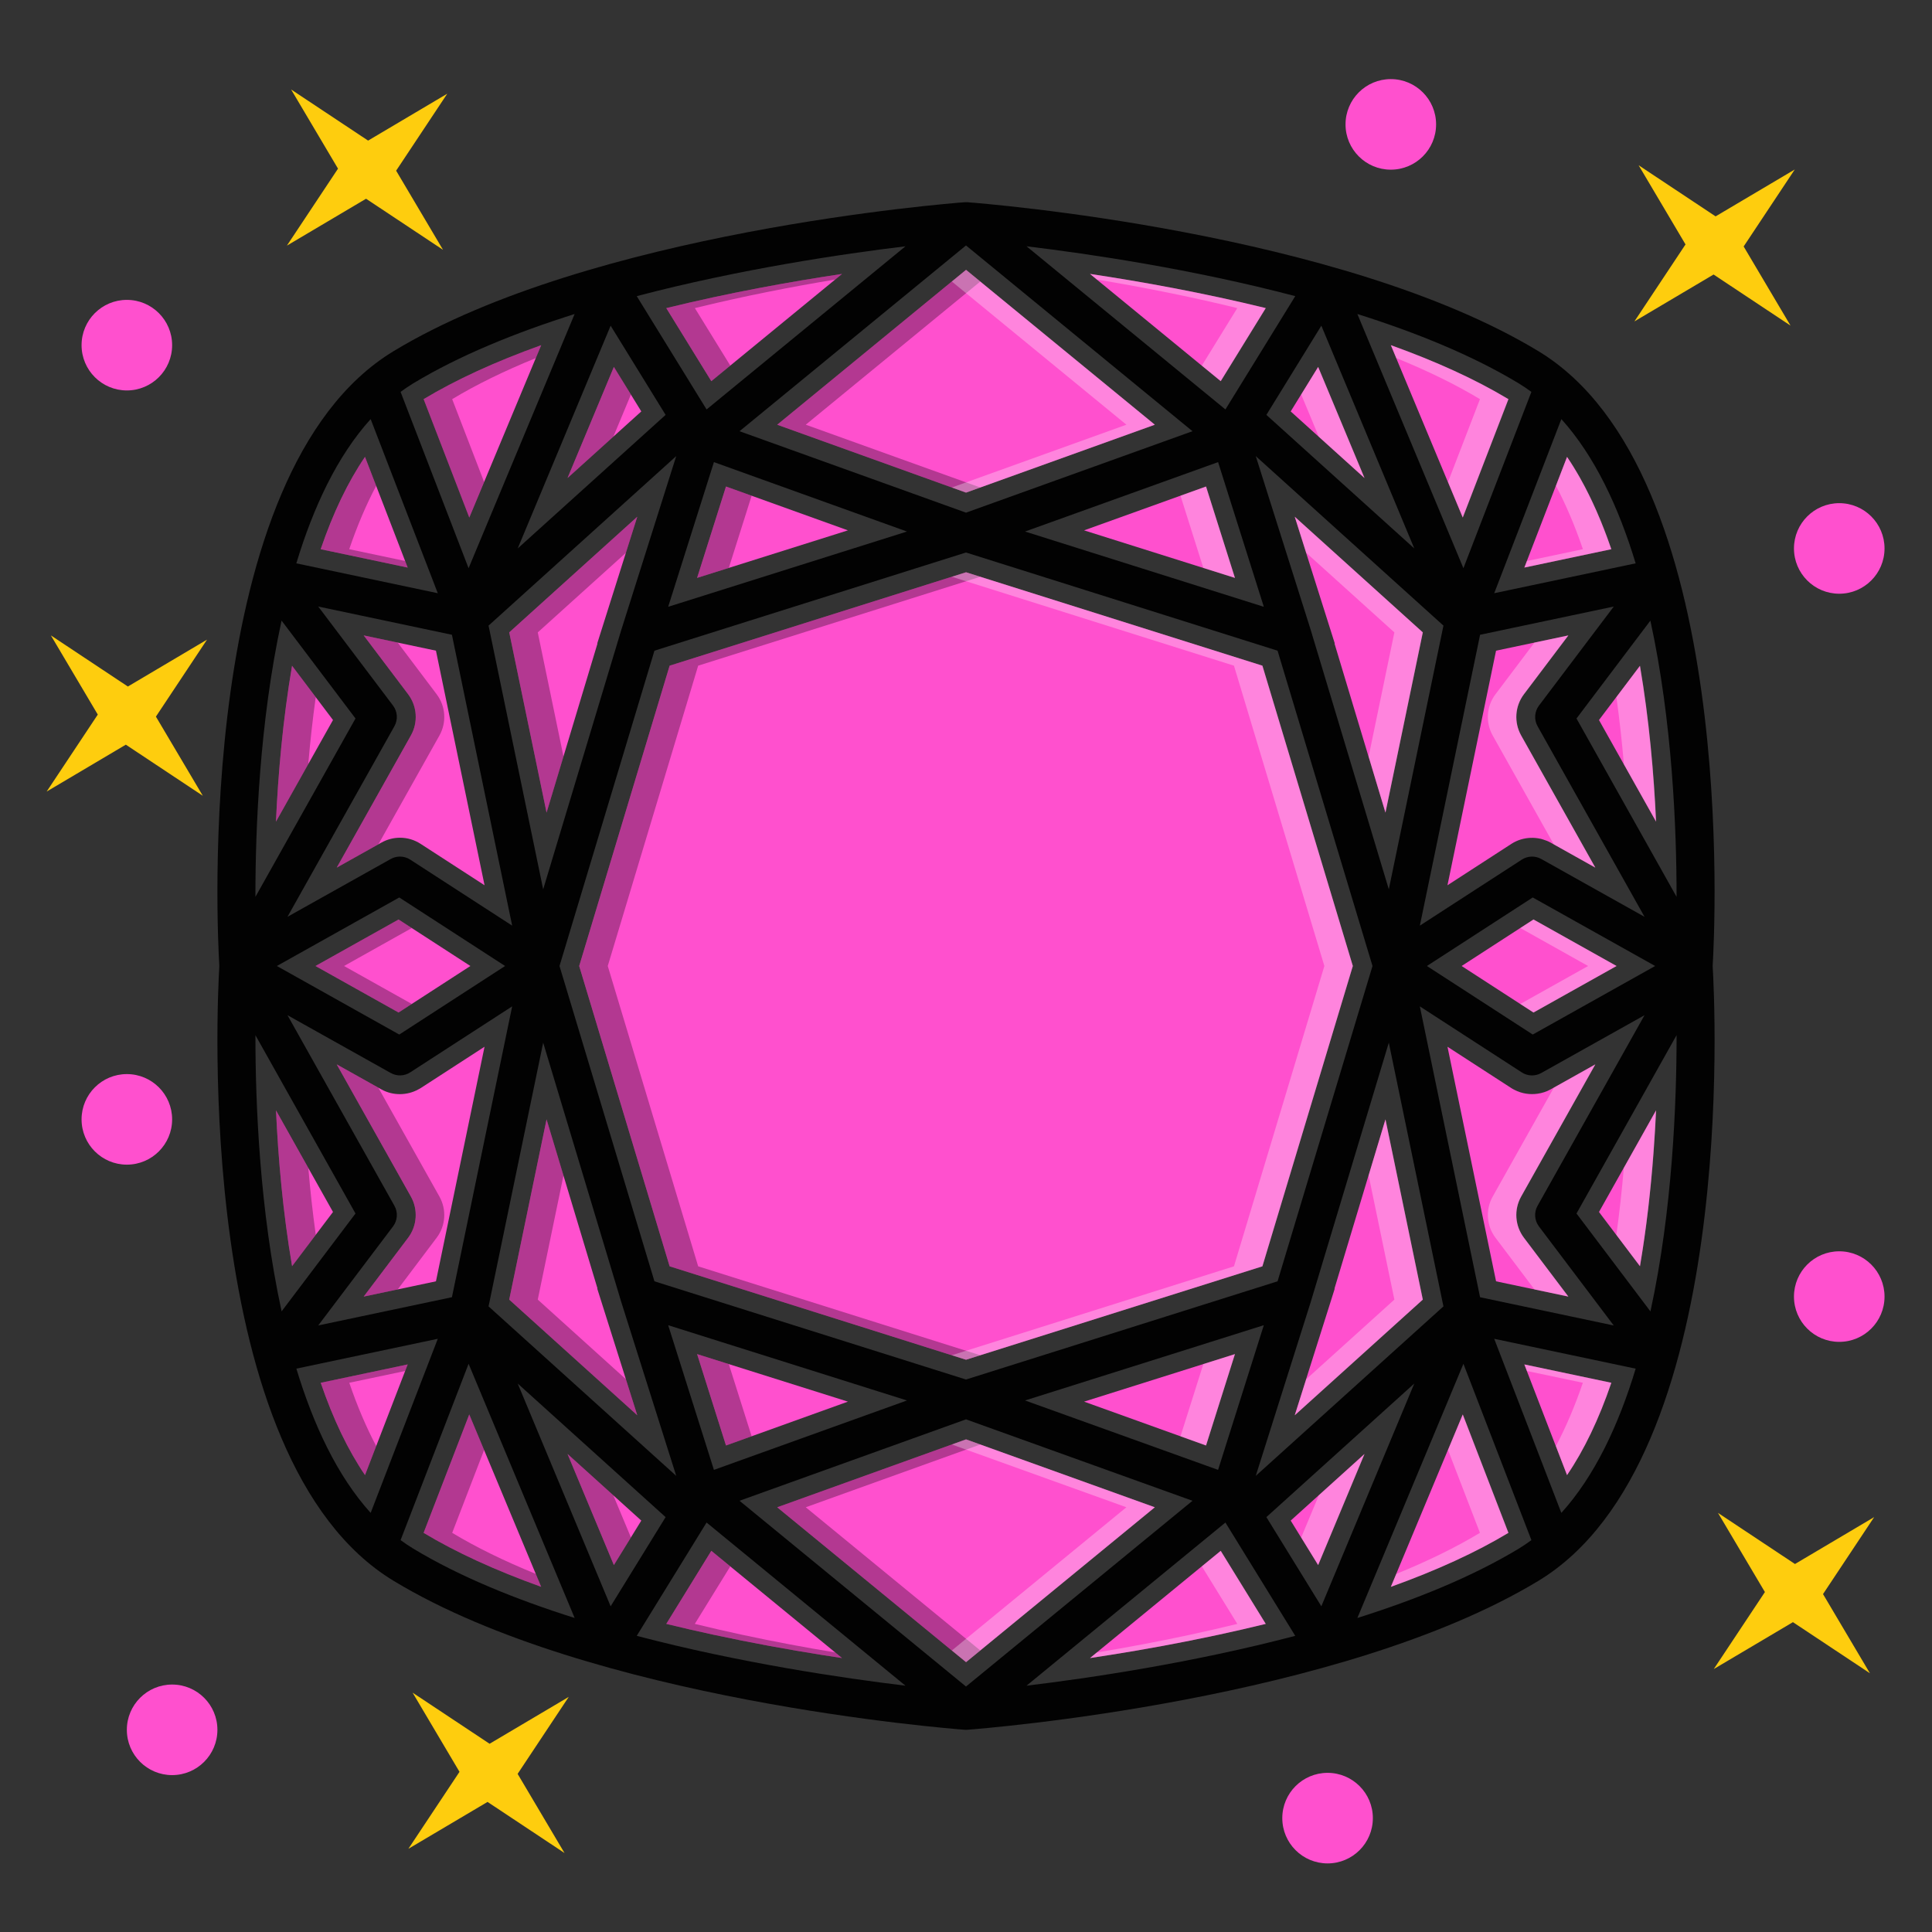 <?xml version="1.0" ?><!DOCTYPE svg  PUBLIC '-//W3C//DTD SVG 1.1//EN'  'http://www.w3.org/Graphics/SVG/1.1/DTD/svg11.dtd'><svg enable-background="new 0 0 512 512" height="512px" id="Calque_1" version="1.1" viewBox="0 0 512 512" width="512px" xml:space="preserve" xmlns="http://www.w3.org/2000/svg" xmlns:xlink="http://www.w3.org/1999/xlink"><rect x="0" y="0" width="512" height="512" fill="#333333" stroke="none"/><g><polygon fill="#FF50CE" points="287.289,140.55 327.26,153.149 319.603,128.931  "/><polygon fill="#FF50CE" points="367.153,296.644 353.647,341.5 353.714,341.517 352.114,346.589 345.557,367.323 343.112,375.061    377.048,344.411  "/><polygon fill="#FF50CE" points="184.74,153.148 224.71,140.55 192.397,128.931  "/><polygon fill="#FF50CE" points="162.685,97.239 156.543,111.962 150.401,126.685 169.952,109.03  "/><polygon fill="#FF50CE" points="158.332,365.53 168.888,375.062 158.276,341.496 158.277,341.496 158.268,341.472 158.338,341.451    144.845,296.642 134.95,344.411  "/><path d="M223.146,72.594c-13.747,2.065-29.989,4.993-46.573,9.058l11.932,19.359L223.146,72.594z" fill="#FF50CE"/><polygon fill="#FF50CE" points="256,130.546 306.035,112.556 256,71.513 205.966,112.555  "/><polygon fill="#FF50CE" points="349.314,97.239 342.048,109.03 361.598,126.684  "/><path d="M335.429,81.648c-16.599-4.066-32.841-6.996-46.583-9.06l34.646,28.423L335.429,81.648z" fill="#FF50CE"/><polygon fill="#FF50CE" points="134.952,167.586 144.846,215.356 158.338,170.546 158.272,170.53 158.281,170.502 158.28,170.502    168.888,136.938  "/><path d="M415.616,168.392l-19.146,4.044l-12.875,62.167l16.975-10.994c0.382-0.248,0.78-0.466,1.191-0.653   c0.399-0.188,0.813-0.345,1.236-0.475c0.008-0.002,0.02-0.007,0.024-0.009c1.688-0.514,3.504-0.575,5.224-0.192   c0.04,0.012,0.081,0.014,0.122,0.021c0.206,0.049,0.405,0.126,0.608,0.188c0.66,0.201,1.307,0.449,1.913,0.789l11.876,6.649   l-19.657-35.03c-1.942-3.46-1.654-7.746,0.736-10.917L415.616,168.392z" fill="#FF50CE"/><polygon fill="#FF50CE" points="406.378,243.674 387.345,256 406.378,268.326 428.393,256  "/><path d="M422.764,282.073l-11.876,6.647c-1.059,0.592-2.22,0.953-3.406,1.124c-2.063,0.297-4.2-0.033-6.064-0.987   c-0.289-0.146-0.58-0.293-0.854-0.471l-5.98-3.873l-10.986-7.116l12.875,62.166l19.146,4.044l-11.768-15.585   c-2.396-3.173-2.686-7.458-0.74-10.92L422.764,282.073z" fill="#FF50CE"/><polygon fill="#FF50CE" points="192.397,383.069 224.707,371.448 192.218,361.209 184.74,358.853  "/><path d="M438.858,217.736c-0.582-12.646-1.826-26.981-4.265-41.282l-10.847,14.358L438.858,217.736z" fill="#FF50CE"/><path d="M418.671,126.579c-1.095-1.938-2.228-3.771-3.398-5.494l-11.312,29.328l23.045-4.867   C424.564,138.405,421.778,132.073,418.671,126.579z" fill="#FF50CE"/><polygon fill="#FF50CE" points="358.504,256.001 334.54,176.412 255.999,151.659 177.459,176.412 153.495,256.001 177.459,335.588    255.999,360.345 334.54,335.588  "/><polygon fill="#FF50CE" points="327.26,358.852 287.292,371.448 319.603,383.069  "/><path d="M387.637,137.154l12.098-31.375c-0.16-0.096-0.332-0.188-0.493-0.284   c-8.432-5.027-18.703-9.729-30.662-14.021l9.012,21.604L387.637,137.154z" fill="#FF50CE"/><polygon fill="#FF50CE" points="343.111,136.938 353.724,170.502 353.732,170.528 353.66,170.546 356.016,178.371 367.153,215.357    377.048,167.585  "/><path d="M288.852,439.405c10.309-1.549,22.021-3.582,34.229-6.218c4.07-0.878,8.195-1.824,12.343-2.841   l-11.932-19.359L288.852,439.405z" fill="#FF50CE"/><polygon fill="#FF50CE" points="349.313,414.76 361.595,385.317 342.047,402.971  "/><polygon fill="#FF50CE" points="256,381.451 205.966,399.445 256,440.486 306.034,399.445  "/><path d="M176.572,430.346c4.147,1.017,8.273,1.963,12.343,2.841c10.176,2.196,20.006,3.975,28.965,5.402   c1.792,0.286,3.552,0.558,5.27,0.813l-34.646-28.418L176.572,430.346z" fill="#FF50CE"/><polygon fill="#FF50CE" points="150.402,385.317 162.685,414.761 169.952,402.972 155.519,389.937  "/><path d="M368.579,420.527c12.188-4.374,22.637-9.17,31.156-14.305l-12.097-31.376L368.579,420.527z" fill="#FF50CE"/><path d="M434.605,335.564c1.729-10.146,2.85-20.3,3.566-29.868c0.294-3.927,0.524-7.765,0.693-11.444   l-15.115,26.938L434.605,335.564z" fill="#FF50CE"/><path d="M415.271,390.922c4.513-6.621,8.443-14.811,11.743-24.468l-23.057-4.866L415.271,390.922z" fill="#FF50CE"/><path d="M96.384,343.608l19.147-4.044l12.876-62.166l-16.974,10.992c-0.171,0.11-0.356,0.194-0.533,0.293   c-2.98,1.672-6.789,1.72-9.79,0.038l-11.876-6.649l19.658,35.031c1.941,3.465,1.65,7.751-0.741,10.921L96.384,343.608z" fill="#FF50CE"/><path d="M96.728,121.079c-4.515,6.62-8.442,14.806-11.742,24.464l23.053,4.869L96.728,121.079z" fill="#FF50CE"/><path d="M115.531,172.435l-19.148-4.043l11.771,15.584c2.393,3.17,2.684,7.456,0.741,10.92l-19.657,35.031   l11.877-6.65c1.487-0.833,3.176-1.271,4.884-1.271l0,0l0,0c1.938,0,3.815,0.556,5.438,1.604l16.974,10.993L115.531,172.435z" fill="#FF50CE"/><path d="M112.263,406.221c8.517,5.134,18.964,9.929,31.153,14.305l-19.057-45.681L112.263,406.221z" fill="#FF50CE"/><path d="M143.42,91.474c-12.188,4.375-22.638,9.17-31.152,14.305l12.099,31.376L143.42,91.474z" fill="#FF50CE"/><polygon fill="#FF50CE" points="124.655,256 105.623,243.675 83.608,256 97.72,263.902 105.622,268.326  "/><path d="M77.396,176.436c-2.441,14.316-3.687,28.662-4.267,41.317l15.12-26.943L77.396,176.436z" fill="#FF50CE"/><path d="M96.731,390.912l11.309-29.324l-23.042,4.862C88.295,376.11,92.222,384.295,96.731,390.912z" fill="#FF50CE"/><path d="M79.772,306.077l-6.63-11.813c0.583,12.646,1.823,26.979,4.264,41.283l10.843-14.361L79.772,306.077z" fill="#FF50CE"/></g><g opacity="0.3"><polygon points="199.193,131.37 193.142,150.5 184.742,153.151 192.403,128.93  "/><polygon points="167.202,104.56 164.113,111.96 162.542,115.731 150.403,126.691 156.542,111.96 162.693,97.24  "/><polygon points="168.892,375.06 158.332,365.531 134.952,344.407 144.852,296.64 149.332,311.51 142.512,344.407 165.872,365.51     "/><path d="M221.332,74.08c-11.51,1.92-24.24,4.397-37.188,7.567l9.391,15.239l-5.03,4.12l-11.93-19.359   c16.59-4.061,32.83-6.987,46.58-9.061L221.332,74.08z"/><polygon points="213.532,112.55 259.783,129.191 256.002,130.55 205.972,112.55 256.002,71.51 259.783,74.611  "/><polygon points="165.872,146.5 142.512,167.59 149.332,200.49 144.852,215.361 134.952,167.59 168.892,136.941  "/><polygon points="199.193,380.63 192.403,383.071 184.742,358.85 192.222,361.21 193.142,361.5  "/><polygon points="185.022,335.59 259.783,359.151 256.002,360.34 177.462,335.59 153.502,256 177.462,176.41 256.002,151.66    259.783,152.85 185.022,176.41 161.062,256  "/><polygon points="213.532,399.441 259.783,437.39 256.002,440.49 205.972,399.441 256.002,381.448 259.783,382.81  "/><path d="M223.153,439.401c-1.721-0.25-3.48-0.521-5.271-0.811c-8.96-1.433-18.79-3.21-28.96-5.399   c-4.08-0.881-8.197-1.83-12.35-2.841l11.93-19.359l5.03,4.12l-9.4,15.239c4.15,1.011,8.28,1.96,12.354,2.841   c8.646,1.859,17.039,3.43,24.869,4.729L223.153,439.401z"/><polygon points="167.202,407.441 162.693,414.76 150.403,385.321 155.522,389.941 162.532,396.27  "/><path d="M116.452,317.1c1.95,3.471,1.66,7.75-0.74,10.92l-10.317,13.69l-9.013,1.897l11.771-15.591   c2.39-3.17,2.688-7.449,0.739-10.92L89.233,282.07l11.029,6.183L116.452,317.1z"/><path d="M108.042,150.41l-23.05-4.87c3.3-9.66,7.229-17.84,11.74-24.46l2.96,7.67c-2.631,4.97-5.021,10.567-7.144,16.79l14.82,3.13   L108.042,150.41z"/><path d="M116.462,194.901l-16.188,28.853l-11.039,6.18l19.659-35.029c1.938-3.471,1.647-7.75-0.739-10.92L96.382,168.39l9.013,1.9   l10.317,13.688C118.113,187.151,118.403,191.43,116.462,194.901z"/><path d="M143.422,420.531c-12.188-4.38-22.64-9.181-31.157-14.311l12.101-31.38l3.93,9.42l-8.46,21.96   c6.34,3.817,13.762,7.46,22.16,10.88L143.422,420.531z"/><path d="M141.992,94.901c-8.4,3.42-15.82,7.053-22.16,10.88l8.46,21.939l-3.93,9.431l-12.101-31.37   c8.521-5.141,18.971-9.931,31.157-14.311L141.992,94.901z"/><polygon points="105.282,263.901 109.132,266.06 105.622,268.33 97.722,263.901 83.613,256 105.622,243.67 109.132,245.941    91.172,256  "/><path d="M83.672,184.75c-0.84,6.02-1.487,11.979-1.979,17.76l-8.563,15.24c0.58-12.65,1.83-27,4.271-41.313L83.672,184.75z"/><path d="M107.372,363.327l-14.811,3.12c2.12,6.21,4.511,11.813,7.141,16.78l-2.97,7.688c-4.511-6.632-8.44-14.812-11.73-24.472   l23.04-4.857L107.372,363.327z"/><path d="M83.682,327.24l-6.271,8.313c-2.438-14.3-3.688-28.643-4.271-41.28l6.63,11.811l1.938,3.45   C82.202,315.287,82.842,321.24,83.682,327.24z"/></g><g opacity="0.3"><polygon fill="#FFFFFF" points="312.843,131.37 318.893,150.5 327.293,153.151 319.633,128.93  "/><polygon fill="#FFFFFF" points="344.833,104.56 347.923,111.96 349.493,115.731 361.633,126.691 355.493,111.96 349.343,97.24  "/><polygon fill="#FFFFFF" points="343.143,375.06 353.703,365.531 377.083,344.407 367.183,296.64 362.703,311.51 369.523,344.407    346.163,365.51  "/><path d="M290.703,74.08c11.51,1.92,24.24,4.397,37.19,7.567L318.5,96.887l5.03,4.12l11.93-19.359   c-16.59-4.061-32.83-6.987-46.58-9.061L290.703,74.08z" fill="#FFFFFF"/><polygon fill="#FFFFFF" points="298.503,112.55 252.253,129.191 256.033,130.55 306.063,112.55 256.033,71.51 252.253,74.611  "/><polygon fill="#FFFFFF" points="346.163,146.5 369.523,167.59 362.703,200.49 367.183,215.361 377.083,167.59 343.143,136.941  "/><polygon fill="#FFFFFF" points="312.843,380.63 319.633,383.071 327.293,358.85 319.813,361.21 318.893,361.5  "/><polygon fill="#FFFFFF" points="327.013,335.59 252.253,359.151 256.033,360.34 334.573,335.59 358.533,256 334.573,176.41    256.033,151.66 252.253,152.85 327.013,176.41 350.973,256  "/><polygon fill="#FFFFFF" points="298.503,399.441 252.253,437.39 256.033,440.49 306.063,399.441 256.033,381.448 252.253,382.81     "/><path d="M288.883,439.401c1.724-0.25,3.48-0.521,5.271-0.811c8.96-1.433,18.79-3.21,28.96-5.399   c4.08-0.881,8.2-1.83,12.35-2.841l-11.93-19.359l-5.03,4.12l9.4,15.239c-4.15,1.011-8.28,1.96-12.351,2.841   c-8.649,1.859-17.039,3.43-24.869,4.729L288.883,439.401z" fill="#FFFFFF"/><polygon fill="#FFFFFF" points="344.833,407.441 349.343,414.76 361.633,385.321 356.513,389.941 349.503,396.27  "/><path d="M395.583,317.1c-1.95,3.471-1.66,7.75,0.74,10.92l10.32,13.69l9.01,1.897l-11.771-15.591   c-2.39-3.17-2.688-7.449-0.736-10.92l19.659-35.029l-11.029,6.183L395.583,317.1z" fill="#FFFFFF"/><path d="M403.993,150.41l23.053-4.87c-3.303-9.66-7.229-17.84-11.74-24.46l-2.96,7.67   c2.631,4.97,5.021,10.567,7.141,16.79l-14.82,3.13L403.993,150.41z" fill="#FFFFFF"/><path d="M395.573,194.901l16.19,28.853l11.039,6.18l-19.659-35.029c-1.94-3.471-1.65-7.75,0.736-10.92   l11.771-15.591l-9.01,1.9l-10.32,13.688C393.923,187.151,393.633,191.43,395.573,194.901z" fill="#FFFFFF"/><path d="M368.613,420.531c12.189-4.38,22.64-9.181,31.16-14.311l-12.104-31.38l-3.93,9.42l8.46,21.96   c-6.34,3.817-13.76,7.46-22.16,10.88L368.613,420.531z" fill="#FFFFFF"/><path d="M370.043,94.901c8.4,3.42,15.82,7.053,22.16,10.88l-8.46,21.939l3.93,9.431l12.104-31.37   c-8.521-5.141-18.971-9.931-31.16-14.311L370.043,94.901z" fill="#FFFFFF"/><polygon fill="#FFFFFF" points="406.753,263.901 402.903,266.06 406.413,268.33 414.313,263.901 428.426,256 406.413,243.67    402.903,245.941 420.863,256  "/><path d="M428.363,184.75c0.84,6.02,1.49,11.979,1.979,17.76l8.561,15.24c-0.58-12.65-1.83-27-4.271-41.313   L428.363,184.75z" fill="#FFFFFF"/><path d="M404.663,363.327l14.813,3.12c-2.12,6.21-4.514,11.813-7.144,16.78l2.973,7.688   c4.511-6.632,8.438-14.812,11.729-24.472l-23.04-4.857L404.663,363.327z" fill="#FFFFFF"/><path d="M428.353,327.24l6.27,8.313c2.44-14.3,3.69-28.643,4.271-41.28l-6.63,11.811l-1.94,3.45   C429.836,315.287,429.193,321.24,428.353,327.24z" fill="#FFFFFF"/></g><g><polygon fill="none" points="195.981,114.278 256,135.859 316.019,114.279 256,65.046  "/><path d="M143.949,235.678l20.671-68.655c0.007-0.021,0.021-0.042,0.024-0.063l-0.004-0.001l14.567-46.08   l-49.733,44.916L143.949,235.678z" fill="none"/><polygon fill="none" points="240.355,140.86 189.197,122.467 177.074,160.806  "/><path d="M179.21,391.117l-14.566-46.079l0.004-0.001c-0.007-0.021-0.021-0.042-0.024-0.063L143.95,276.32   l-14.475,69.886L179.21,391.117z" fill="none"/><polygon fill="none" points="334.926,160.807 322.803,122.467 271.644,140.861  "/><polygon fill="none" points="316.019,397.721 256,376.141 195.981,397.721 256,446.949  "/><polygon fill="none" points="378.147,256 406.19,274.161 438.632,256 406.19,237.838  "/><path d="M376.271,245.302l27.015-17.496c1.561-1.008,3.545-1.071,5.16-0.166l27.369,15.324l-28.346-50.514   c-0.976-1.732-0.826-3.875,0.366-5.464l19.823-26.252l-35.427,7.482L376.271,245.302z" fill="none"/><path d="M368.051,276.321l-20.672,68.655c-0.007,0.021-0.017,0.042-0.021,0.063l0.004,0.003l-14.57,46.076   l49.736-44.914L368.051,276.321z" fill="none"/><path d="M74.619,164.461c-5.839,26.836-6.944,55.347-6.932,73.212l26.521-47.271L74.619,164.461z" fill="none"/><path d="M437.385,347.535c5.84-26.837,6.94-55.349,6.933-73.21l-26.524,47.268L437.385,347.535z" fill="none"/><polygon fill="none" points="338.565,172.438 255.999,146.416 173.433,172.438 148.273,256.001 173.433,339.562 255.999,365.587    338.565,339.562 363.726,256.001  "/><path d="M324.749,108.507l18.509-30.03c-27.334-7.181-54.531-11.197-71.217-13.207L324.749,108.507z" fill="none"/><path d="M67.691,274.334c-0.008,17.859,1.103,46.359,6.938,73.188L94.21,321.59L67.691,274.334z" fill="none"/><polygon fill="none" points="271.646,371.14 322.803,389.531 334.926,351.193  "/><polygon fill="none" points="177.074,351.194 189.197,389.531 240.353,371.14  "/><path d="M332.789,120.879l14.57,46.079l-0.004,0.001c0.007,0.021,0.017,0.042,0.021,0.063l20.672,68.655l14.479-69.886   L332.789,120.879z" fill="none"/><path d="M444.309,237.667c0.008-17.864-1.104-46.364-6.938-73.191L417.79,190.41L444.309,237.667z" fill="none"/><polygon fill="none" points="335.607,109.95 374.802,145.344 350.175,86.312  "/><path d="M116.018,354.793l-37.479,7.91c4.508,14.898,10.839,28.434,19.688,38.229L116.018,354.793z" fill="none"/><path d="M116.018,157.208l-17.792-46.145c-8.854,9.794-15.188,23.326-19.698,38.227L116.018,157.208z" fill="none"/><path d="M124.18,150.579l28.101-67.36c-15.597,4.919-30.532,10.974-42.785,18.391   c-1.145,0.693-2.248,1.453-3.332,2.246L124.18,150.579z" fill="none"/><path d="M387.82,150.579l18.016-46.726c-1.084-0.793-2.188-1.554-3.332-2.247   c-12.258-7.419-27.188-13.475-42.786-18.395L387.82,150.579z" fill="none"/><path d="M407.839,325.01c-1.192-1.585-1.342-3.729-0.366-5.46l28.346-50.515l-27.369,15.32   c-1.615,0.906-3.602,0.849-5.16-0.166l-27.015-17.491l15.965,77.078l35.427,7.482L407.839,325.01z" fill="none"/><path d="M395.981,157.208l37.478-7.916c-4.508-14.897-10.839-28.433-19.687-38.227L395.981,157.208z" fill="none"/><path d="M124.179,361.421l-18.02,46.724c1.084,0.793,2.188,1.554,3.333,2.247c12.253,7.416,27.188,13.471,42.785,18.39   L124.179,361.421z" fill="none"/><path d="M395.981,354.793l17.792,46.141c8.854-9.795,15.188-23.327,19.698-38.224L395.981,354.793z" fill="none"/><path d="M387.82,361.421l-28.104,67.357c15.602-4.919,30.532-10.974,42.786-18.391   c1.146-0.693,2.249-1.454,3.332-2.247L387.82,361.421z" fill="none"/><polygon fill="none" points="335.606,402.05 350.174,425.686 374.801,366.656  "/><path d="M104.161,186.989c1.197,1.589,1.342,3.729,0.37,5.464l-28.346,50.514l27.37-15.324   c0.76-0.426,1.602-0.637,2.438-0.637c0.947,0,1.896,0.269,2.718,0.803l27.019,17.496l-15.965-77.083l-35.431-7.482L104.161,186.989   z" fill="none"/><path d="M135.729,266.698l-27.019,17.495c-1.556,1.013-3.542,1.072-5.157,0.166l-27.369-15.32l28.346,50.515   c0.972,1.729,0.827,3.875-0.37,5.46l-19.823,26.253l35.43-7.482L135.729,266.698z" fill="none"/><polygon fill="none" points="73.372,255.999 105.809,274.161 133.853,256 105.81,237.838  "/><polygon fill="none" points="176.393,109.95 161.825,86.312 137.199,145.344  "/><polygon fill="none" points="176.393,402.051 137.199,366.656 161.824,425.686  "/><path d="M324.749,403.49l-52.705,43.234c16.688-2.012,43.887-6.029,71.211-13.208L324.749,403.49z" fill="none"/><path d="M187.251,108.507l52.705-43.234c-16.683,2.016-43.883,6.03-71.211,13.208L187.251,108.507z" fill="none"/><path d="M187.25,403.49l-18.507,30.026c27.329,7.178,54.529,11.196,71.212,13.208L187.25,403.49z" fill="none"/><path d="M407.682,93.054c-52.397-31.714-147.293-39.16-151.311-39.461c-0.249-0.019-0.5-0.019-0.749,0   c-4.014,0.301-98.911,7.747-151.308,39.461C51.178,125.218,57.593,247.247,58.126,256c-0.533,8.753-6.944,130.779,46.191,162.943   c52.396,31.714,147.293,39.159,151.308,39.461c0.125,0.009,0.25,0.018,0.375,0.018s0.25-0.009,0.375-0.018   c4.018-0.302,98.91-7.747,151.311-39.461C460.825,386.78,454.41,264.754,453.873,256   C454.406,247.247,460.821,125.218,407.682,93.054z M437.385,347.535l-19.596-25.942l26.524-47.268   C444.325,292.19,443.221,320.698,437.385,347.535z M67.691,274.334l26.519,47.259l-19.581,25.933   C68.794,320.697,67.684,292.197,67.691,274.334z M74.619,164.461l19.592,25.942L67.69,237.674   C67.674,219.807,68.78,191.298,74.619,164.461z M444.309,237.667l-26.521-47.259l19.581-25.936   C443.206,191.302,444.316,219.802,444.309,237.667z M347.379,167.023c-0.007-0.021-0.017-0.042-0.021-0.063l0.004-0.001   l-14.57-46.079l49.736,44.915l-14.479,69.886L347.379,167.023z M322.803,389.531l-51.156-18.394l63.275-19.946L322.803,389.531z    M177.074,351.194l63.278,19.945l-51.156,18.394L177.074,351.194z M255.999,365.587l-82.563-26.025l-25.16-83.561l25.16-83.563   l82.563-26.021l82.566,26.021l25.16,83.563l-25.16,83.561L255.999,365.587z M189.197,122.467l51.158,18.395l-63.282,19.946   L189.197,122.467z M334.926,160.807l-63.278-19.946l51.159-18.395L334.926,160.807z M256,135.859l-60.019-21.581L256,65.046   l60.021,49.23L256,135.859z M164.64,166.958l0.004,0.001c-0.007,0.021-0.021,0.042-0.024,0.063l-20.671,68.655l-14.475-69.885   l49.733-44.916L164.64,166.958z M164.62,344.977c0.007,0.021,0.021,0.042,0.024,0.063l-0.004,0.001l14.566,46.079l-49.733-44.915   l14.475-69.886L164.62,344.977z M256,376.141l60.021,21.58L256,446.949l-60.019-49.229L256,376.141z M347.359,345.038l-0.004-0.001   c0.007-0.021,0.017-0.043,0.021-0.063l20.672-68.655l14.479,69.885l-49.736,44.914L347.359,345.038z M407.839,186.989   c-1.192,1.589-1.342,3.729-0.366,5.464l28.346,50.514l-27.369-15.324c-1.615-0.905-3.604-0.842-5.16,0.166l-27.015,17.496   l15.965-77.083l35.427-7.482L407.839,186.989z M438.632,256l-32.438,18.163L378.147,256l28.043-18.162L438.632,256z    M335.607,109.95l14.563-23.641l24.627,59.031L335.607,109.95z M324.749,108.507L272.041,65.27   c16.686,2.01,43.883,6.026,71.217,13.207L324.749,108.507z M187.251,108.507L168.745,78.48   c27.328-7.178,54.528-11.192,71.211-13.208L187.251,108.507z M176.393,109.95l-39.194,35.394l24.626-59.03L176.393,109.95z    M119.764,168.219l15.965,77.083l-27.019-17.496c-0.821-0.534-1.771-0.803-2.718-0.803c-0.84,0-1.682,0.211-2.438,0.637   l-27.37,15.324l28.346-50.514c0.972-1.732,0.827-3.875-0.37-5.464l-19.824-26.252L119.764,168.219z M133.853,256l-28.043,18.163   L73.372,256l32.438-18.161L133.853,256z M104.161,325.01c1.197-1.585,1.342-3.729,0.37-5.46l-28.346-50.515l27.369,15.32   c1.614,0.906,3.604,0.847,5.157-0.166l27.019-17.491l-15.965,77.078l-35.43,7.482L104.161,325.01z M176.393,402.051l-14.568,23.635   l-24.625-59.03L176.393,402.051z M187.25,403.49l52.705,43.234c-16.683-2.012-43.883-6.03-71.212-13.208L187.25,403.49z    M324.749,403.49l18.506,30.026c-27.324,7.179-54.523,11.196-71.211,13.208L324.749,403.49z M335.606,402.05l39.19-35.396   l-24.627,59.029L335.606,402.05z M392.235,343.78l-15.965-77.082l27.015,17.495c1.559,1.015,3.545,1.072,5.16,0.166l27.369-15.32   l-28.35,50.515c-0.972,1.729-0.822,3.875,0.37,5.46l19.823,26.253L392.235,343.78z M433.463,149.292l-37.479,7.916l17.791-46.142   C422.62,120.862,428.951,134.394,433.463,149.292z M405.836,103.855L387.82,150.58l-28.104-67.364   c15.598,4.919,30.528,10.975,42.786,18.395C403.648,102.302,404.752,103.062,405.836,103.855z M152.281,83.219l-28.101,67.36   l-18.02-46.727c1.084-0.793,2.188-1.553,3.332-2.246C121.749,94.192,136.684,88.137,152.281,83.219z M98.227,111.065l17.792,46.145   l-37.49-7.918C83.038,134.392,89.372,120.86,98.227,111.065z M78.541,362.703l37.479-7.91l-17.791,46.139   C89.379,391.137,83.048,377.605,78.541,362.703z M106.163,408.145l18.02-46.724l28.102,67.356   c-15.597-4.919-30.532-10.974-42.785-18.39C108.351,409.698,107.247,408.938,106.163,408.145z M359.718,428.781l28.104-67.357   l18.016,46.724c-1.083,0.793-2.188,1.554-3.332,2.247C390.25,417.809,375.315,423.863,359.718,428.781z M413.773,400.934   l-17.792-46.141l37.49,7.917C428.966,377.606,422.632,391.139,413.773,400.934z" fill="#020202"/></g><circle cx="351.821" cy="481.823" fill="#FF50CE" r="12"/><circle cx="487.42" cy="343.608" fill="#FF50CE" r="12"/><circle cx="487.42" cy="145.344" fill="#FF50CE" r="12"/><circle cx="368.58" cy="32.963" fill="#FF50CE" r="12"/><circle cx="45.616" cy="458.422" fill="#FF50CE" r="12"/><circle cx="33.616" cy="91.471" fill="#FF50CE" r="12"/><circle cx="33.616" cy="296.645" fill="#FF50CE" r="12"/><polygon fill="#FECD0E" points="483.118,422.45 496.67,402.051 475.687,414.478 455.286,400.935 467.718,421.91 454.17,442.314   475.146,429.887 495.549,443.43 "/><polygon fill="#FECD0E" points="137.176,470.094 150.724,449.692 129.745,462.115 109.344,448.573 121.772,469.554 108.224,489.951   129.204,477.528 149.603,491.071 "/><polygon fill="#FECD0E" points="41.318,189.91 54.866,169.508 33.887,181.935 13.486,168.392 25.914,189.37 12.366,209.771   33.346,197.344 53.745,210.887 "/><polygon fill="#FECD0E" points="104.981,45.234 118.53,24.832 97.55,37.259 77.149,23.716 89.577,44.694 76.03,65.094   97.009,52.668 117.408,66.211 "/><polygon fill="#FECD0E" points="462.087,65.317 475.635,44.914 454.653,57.341 434.255,43.798 446.68,64.777 433.135,85.177   454.112,72.75 474.511,86.293 "/></svg>